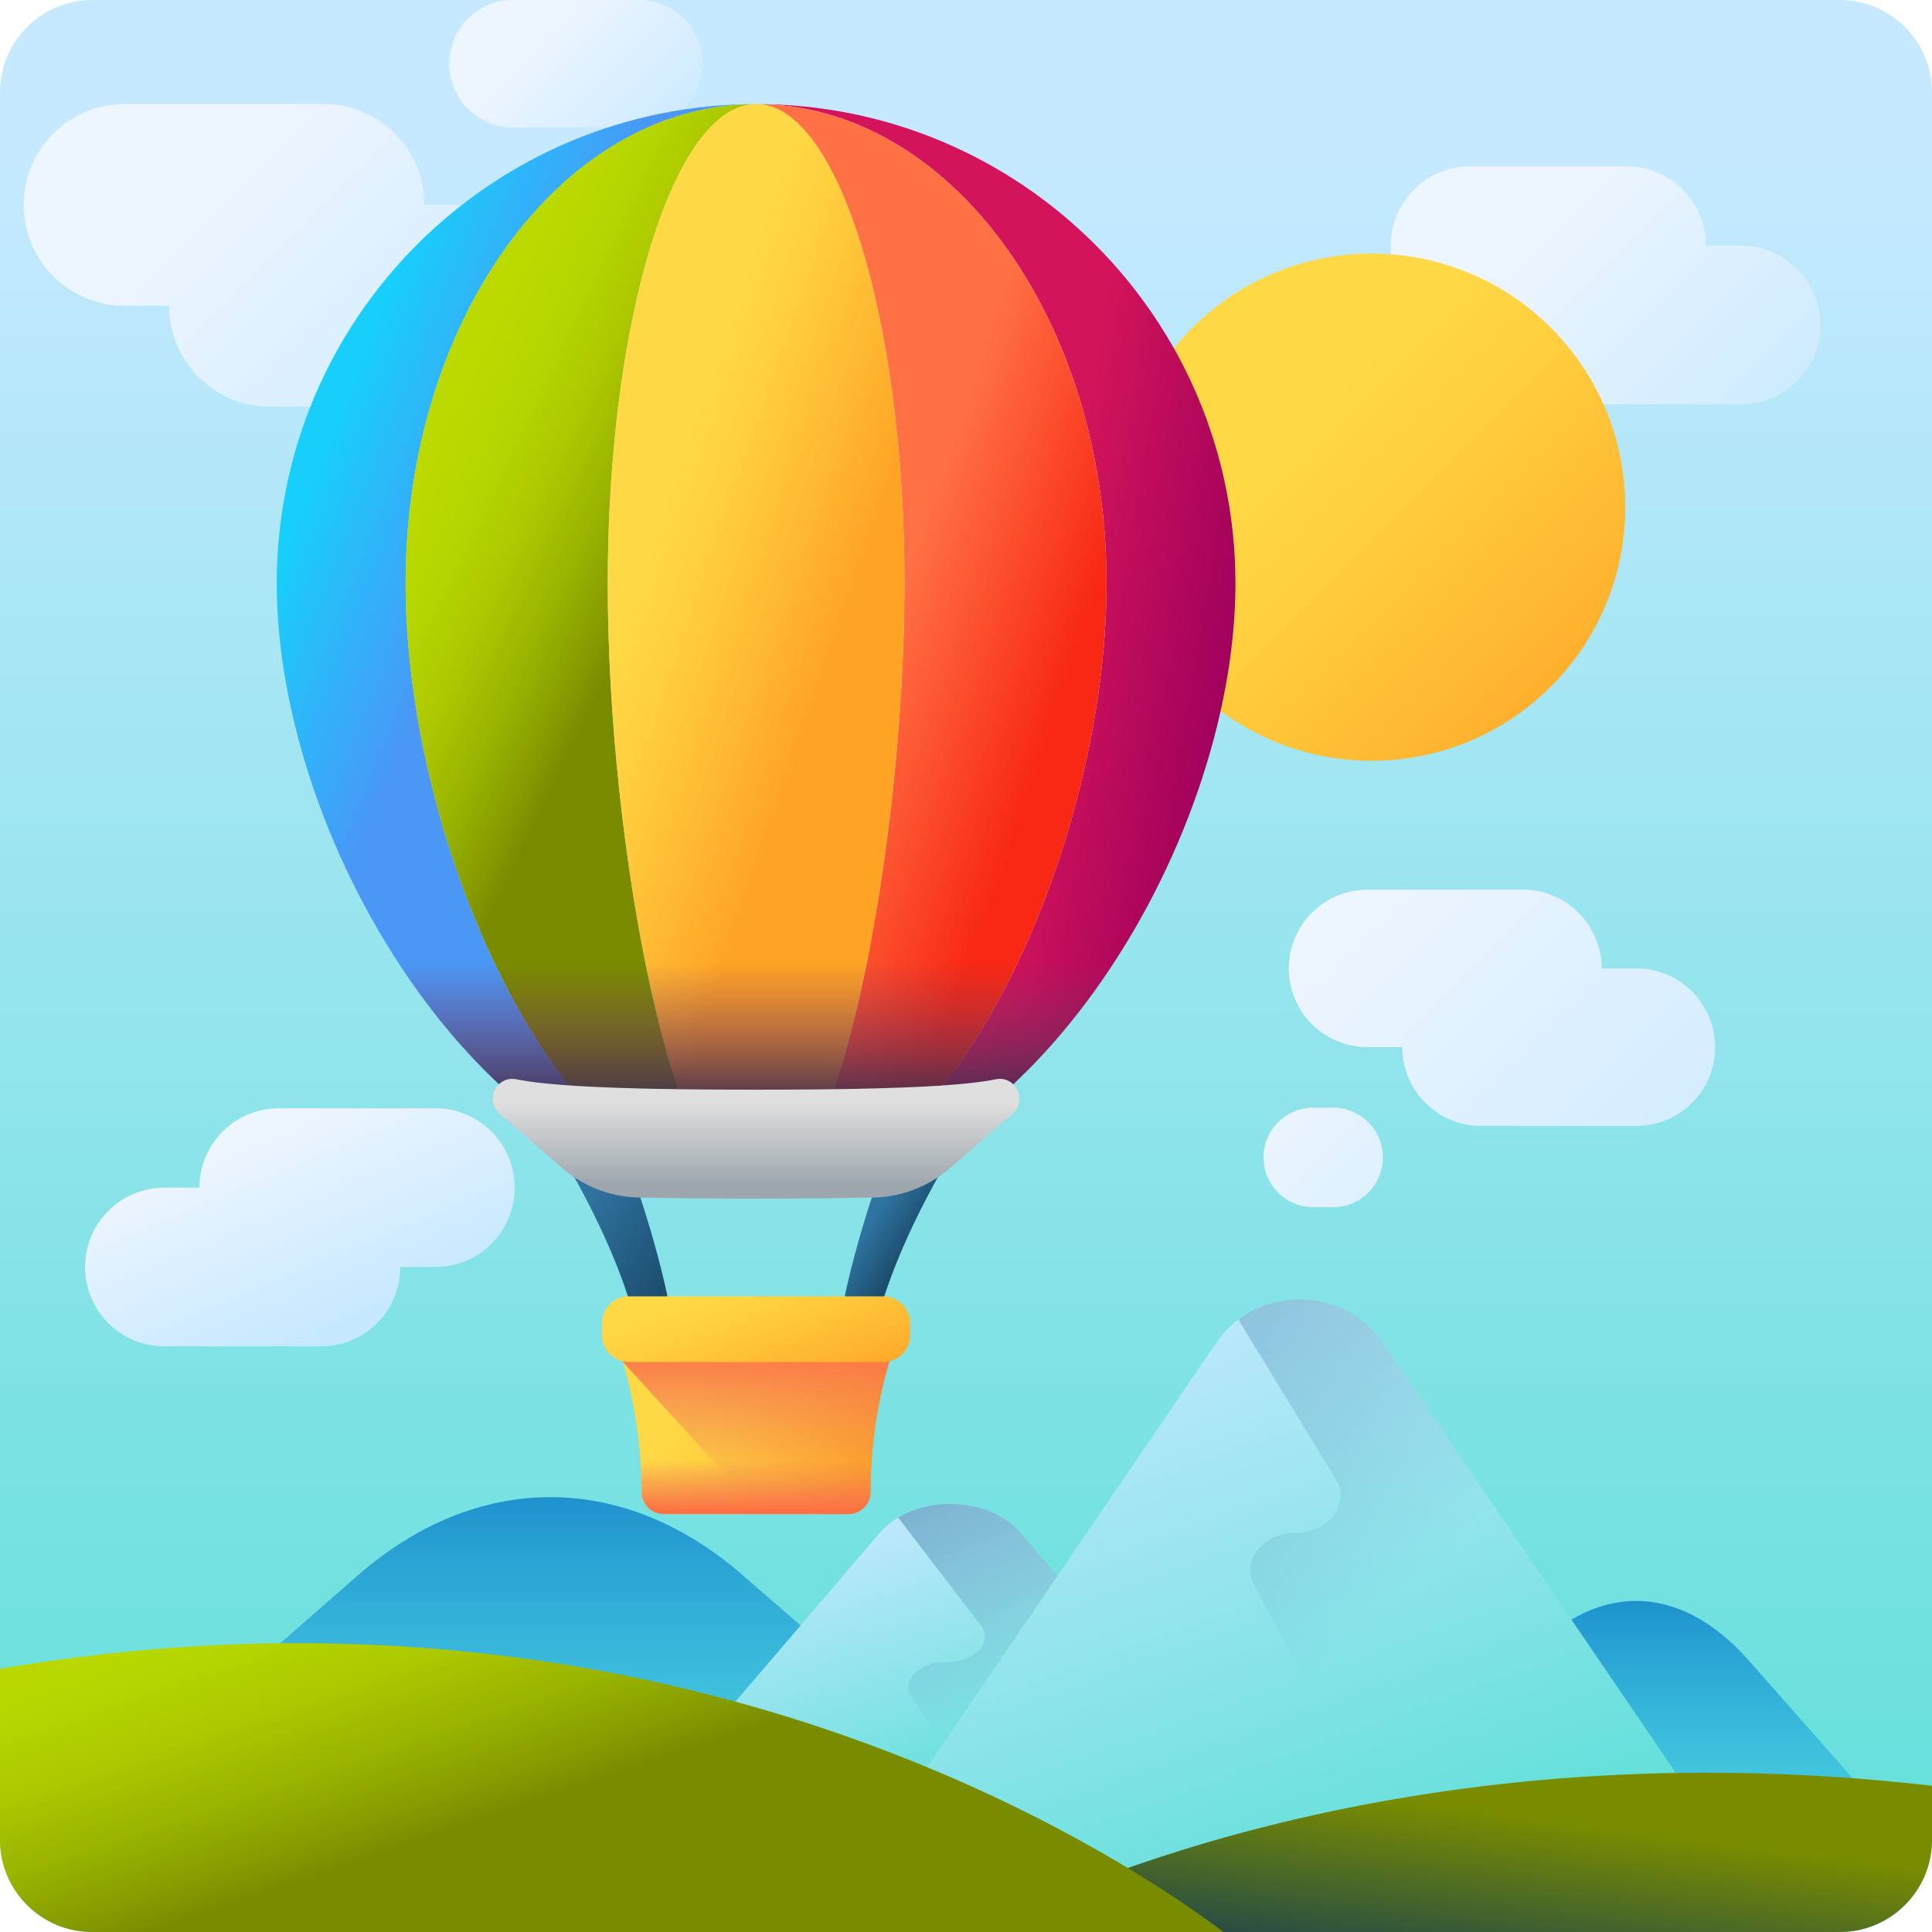

<svg id="Capa_1" enable-background="new 0 0 510 510" height="512" viewBox="0 0 510 510" width="512" xmlns="http://www.w3.org/2000/svg" xmlns:xlink="http://www.w3.org/1999/xlink"><linearGradient id="lg1"><stop offset="0" stop-color="#c7e9ff"/><stop offset=".356" stop-color="#a3e6f2"/><stop offset="1" stop-color="#65e0db"/></linearGradient><linearGradient id="SVGID_1_" gradientUnits="userSpaceOnUse" x1="255" x2="255" xlink:href="#lg1" y1="34.721" y2="483.763"/><linearGradient id="lg2"><stop offset="0" stop-color="#18cefb" stop-opacity="0"/><stop offset="1" stop-color="#0469bb"/></linearGradient><linearGradient id="SVGID_2_" gradientUnits="userSpaceOnUse" x1="424.116" x2="424.116" xlink:href="#lg2" y1="524.251" y2="396.946"/><linearGradient id="SVGID_3_" gradientUnits="userSpaceOnUse" x1="154.213" x2="154.213" xlink:href="#lg2" y1="528.718" y2="361.507"/><linearGradient id="SVGID_4_" gradientUnits="userSpaceOnUse" x1="216.46" x2="240.46" xlink:href="#lg1" y1="400.434" y2="476.934"/><linearGradient id="lg3"><stop offset="0" stop-color="#2f73a0" stop-opacity="0"/><stop offset="1" stop-color="#2f73a0"/></linearGradient><linearGradient id="SVGID_5_" gradientUnits="userSpaceOnUse" x1="274.579" x2="226.579" xlink:href="#lg3" y1="446.565" y2="332.065"/><linearGradient id="SVGID_6_" gradientUnits="userSpaceOnUse" x1="282.537" x2="339.537" xlink:href="#lg1" y1="341.194" y2="500.194"/><linearGradient id="SVGID_7_" gradientUnits="userSpaceOnUse" x1="354.049" x2="172.549" xlink:href="#lg3" y1="434.82" y2="245.32"/><linearGradient id="SVGID_8_" gradientUnits="userSpaceOnUse" x1="386.718" x2="380.628" y1="477.435" y2="523.867"><stop offset="0" stop-color="#798c00"/><stop offset="1" stop-color="#1b444f"/></linearGradient><linearGradient id="lg4"><stop offset="0" stop-color="#bada00"/><stop offset=".219" stop-color="#b6d600"/><stop offset=".45" stop-color="#acc900"/><stop offset=".687" stop-color="#9ab400"/><stop offset=".927" stop-color="#829700"/><stop offset="1" stop-color="#798c00"/></linearGradient><linearGradient id="SVGID_9_" gradientUnits="userSpaceOnUse" x1="125.008" x2="152.008" xlink:href="#lg4" y1="392.442" y2="471.942"/><linearGradient id="lg5"><stop offset="0" stop-color="#edf5ff"/><stop offset="1" stop-color="#c7e9ff"/></linearGradient><linearGradient id="SVGID_10_" gradientUnits="userSpaceOnUse" x1="56.603" x2="143.055" xlink:href="#lg5" y1="45.69" y2="132.142"/><linearGradient id="SVGID_11_" gradientUnits="userSpaceOnUse" x1="142.915" x2="179.119" xlink:href="#lg5" y1="7.722" y2="43.926"/><linearGradient id="SVGID_12_" gradientTransform="matrix(-1 0 0 -1 722.242 559.236)" gradientUnits="userSpaceOnUse" x1="359.411" x2="249.754" xlink:href="#lg5" y1="326.85" y2="217.194"/><linearGradient id="SVGID_13_" gradientTransform="matrix(-1 0 0 -1 722.242 559.236)" gradientUnits="userSpaceOnUse" x1="389.52" x2="315.79" xlink:href="#lg5" y1="270.267" y2="196.537"/><linearGradient id="SVGID_14_" gradientUnits="userSpaceOnUse" x1="406.736" x2="474.744" xlink:href="#lg5" y1="58.222" y2="126.23"/><linearGradient id="SVGID_15_" gradientUnits="userSpaceOnUse" x1="68.533" x2="89.866" xlink:href="#lg5" y1="299.07" y2="349.07"/><linearGradient id="lg6"><stop offset="0" stop-color="#ffd945"/><stop offset=".304" stop-color="#ffcd3e"/><stop offset=".856" stop-color="#ffad2b"/><stop offset="1" stop-color="#ffa325"/></linearGradient><linearGradient id="SVGID_16_" gradientUnits="userSpaceOnUse" x1="340.752" x2="425.638" xlink:href="#lg6" y1="112.552" y2="197.438"/><linearGradient id="lg7"><stop offset="0" stop-color="#2f73a0"/><stop offset="1" stop-color="#174461"/></linearGradient><linearGradient id="SVGID_17_" gradientUnits="userSpaceOnUse" x1="230.327" x2="242.918" xlink:href="#lg7" y1="322.084" y2="329.966"/><linearGradient id="SVGID_18_" gradientUnits="userSpaceOnUse" x1="154.012" x2="186.563" xlink:href="#lg7" y1="318.05" y2="338.427"/><linearGradient id="SVGID_19_" gradientUnits="userSpaceOnUse" x1="82.165" x2="126.931" y1="128.128" y2="146.034"><stop offset="0" stop-color="#18cefb"/><stop offset="1" stop-color="#4a97f6"/></linearGradient><linearGradient id="SVGID_20_" gradientUnits="userSpaceOnUse" x1="273.865" x2="324.842" y1="183.601" y2="192.227"><stop offset="0" stop-color="#d3145a"/><stop offset="1" stop-color="#9d005d"/></linearGradient><linearGradient id="SVGID_21_" gradientUnits="userSpaceOnUse" x1="108.567" x2="168.955" xlink:href="#lg4" y1="130.641" y2="159.659"/><linearGradient id="SVGID_22_" gradientUnits="userSpaceOnUse" x1="229.988" x2="276.259" y1="180.315" y2="196.001"><stop offset="0" stop-color="#ff7044"/><stop offset="1" stop-color="#f82814"/></linearGradient><linearGradient id="SVGID_23_" gradientUnits="userSpaceOnUse" x1="165.468" x2="218.013" xlink:href="#lg6" y1="160.089" y2="178.127"/><linearGradient id="SVGID_24_" gradientUnits="userSpaceOnUse" x1="199.59" x2="199.59" y1="254" y2="293.029"><stop offset="0" stop-color="#843561" stop-opacity="0"/><stop offset=".216" stop-color="#7a345e" stop-opacity=".216"/><stop offset=".578" stop-color="#603257" stop-opacity=".578"/><stop offset="1" stop-color="#3a2f4d"/></linearGradient><linearGradient id="SVGID_25_" gradientUnits="userSpaceOnUse" x1="199.59" x2="199.59" y1="291" y2="313.123"><stop offset="0" stop-color="#dfdfdf"/><stop offset="1" stop-color="#9da6ac"/></linearGradient><linearGradient id="SVGID_26_" gradientUnits="userSpaceOnUse" x1="185.005" x2="228.791" xlink:href="#lg6" y1="362.391" y2="389.802"/><linearGradient id="lg8"><stop offset="0" stop-color="#e87264" stop-opacity="0"/><stop offset=".652" stop-color="#f67150" stop-opacity=".652"/><stop offset="1" stop-color="#ff7044"/></linearGradient><linearGradient id="SVGID_27_" gradientUnits="userSpaceOnUse" x1="199.59" x2="199.59" xlink:href="#lg8" y1="385.5" y2="399.037"/><linearGradient id="SVGID_28_" gradientUnits="userSpaceOnUse" x1="199.591" x2="199.591" xlink:href="#lg8" y1="391.175" y2="353.959"/><linearGradient id="SVGID_29_" gradientUnits="userSpaceOnUse" x1="194.86" x2="207.392" xlink:href="#lg6" y1="337.438" y2="373.029"/><g><g><path d="m485.638 510h-461.276c-13.455 0-24.362-10.907-24.362-24.362v-461.276c0-13.455 10.907-24.362 24.362-24.362h461.275c13.456 0 24.363 10.907 24.363 24.362v461.275c0 13.456-10.907 24.363-24.362 24.363z" fill="url(#SVGID_1_)"/></g><g><g><path d="m485.638 510c10.843 0 20.027-7.086 23.186-16.878-.615-1.524-1.5-2.998-2.701-4.36l-44.54-50.484c-18.5-20.969-41.124-20.89-59.588.208l-62.587 71.514z" fill="url(#SVGID_2_)"/><path d="m7.828 491.581c-2.292 2.003-3.601 4.473-4.087 7.024 4.313 6.844 11.934 11.395 20.621 11.395h280.323l-108.877-94.396c-31.471-27.285-69.956-27.182-101.365.27z" fill="url(#SVGID_3_)"/><g><path d="m269.492 404.723c-8.81-10.298-28.508-10.298-37.319 0l-90.068 105.277h217.456z" fill="url(#SVGID_4_)"/><path d="m269.492 404.723c-7.413-8.665-22.534-10.037-32.392-4.12l21.83 28.488c3.385 4.417-1.506 9.627-9.038 9.627-7.318 0-12.215 4.943-9.249 9.335l18.324 27.13c3.453 5.112-2.248 10.866-10.766 10.866-8.5 0-14.2 5.731-10.783 10.84l8.768 13.11h113.373z" fill="url(#SVGID_5_)"/></g><g><path d="m365.01 354.414c-10.367-15.219-33.548-15.219-43.915 0l-105.99 155.586h255.895z" fill="url(#SVGID_6_)"/><path d="m365.01 354.414c-8.723-12.806-26.517-14.833-38.118-6.088l25.689 42.102c3.983 6.528-1.772 14.228-10.635 14.228-8.611 0-14.374 7.305-10.883 13.795l21.563 40.094c4.063 7.555-2.645 16.059-12.669 16.059-10.002 0-16.71 8.47-12.689 16.021l10.318 19.375h133.414z" fill="url(#SVGID_7_)"/></g></g><path d="m510 471.401c-134.966-15.564-227.561 25.911-252.123 38.599h227.76c13.456 0 24.363-10.907 24.363-24.362z" fill="url(#SVGID_8_)"/><path d="m0 440.534v45.104c0 13.455 10.907 24.362 24.362 24.362h298.605c-24.241-18.321-144.392-100.028-322.967-69.466z" fill="url(#SVGID_9_)"/></g><g><path d="m123.778 54.103h-11.748c0-14.706-11.922-26.627-26.627-26.627h-52.52c-14.706 0-26.627 11.922-26.627 26.627s11.922 26.627 26.627 26.627h11.747c0 14.706 11.922 26.627 26.627 26.627h52.52c14.706 0 26.627-11.922 26.627-26.627.002-14.705-11.92-26.627-26.626-26.627z" fill="url(#SVGID_10_)"/><path d="m168.603 33.642h-33.178c-9.29 0-16.821-7.531-16.821-16.821 0-9.29 7.531-16.821 16.821-16.821h33.178c9.29 0 16.821 7.531 16.821 16.821 0 9.29-7.531 16.821-16.821 16.821z" fill="url(#SVGID_11_)"/></g><g><path d="m361.005 276.433h9.171c0 11.48 9.307 20.787 20.787 20.787h41c11.48 0 20.787-9.307 20.787-20.787s-9.307-20.787-20.787-20.787h-9.171c0-11.48-9.307-20.787-20.787-20.787h-41c-11.48 0-20.787 9.307-20.787 20.787.001 11.48 9.307 20.787 20.787 20.787z" fill="url(#SVGID_12_)"/><path d="m346.667 292.406h5.246c7.252 0 13.131 5.879 13.131 13.131 0 7.252-5.879 13.131-13.131 13.131h-5.246c-7.252 0-13.131-5.879-13.131-13.131-.001-7.252 5.878-13.131 13.131-13.131z" fill="url(#SVGID_13_)"/></g><path d="m459.58 64.841h-9.242c0-11.568-9.378-20.946-20.946-20.946h-41.315c-11.568 0-20.946 9.378-20.946 20.946s9.378 20.946 20.946 20.946h9.242c0 11.568 9.378 20.946 20.946 20.946h41.315c11.568 0 20.946-9.378 20.946-20.946 0-11.568-9.378-20.946-20.946-20.946z" fill="url(#SVGID_14_)"/><path d="m114.913 334.454h-9.242c0 11.568-9.378 20.946-20.946 20.946h-41.315c-11.568 0-20.946-9.378-20.946-20.946s9.378-20.946 20.946-20.946h9.242c0-11.568 9.378-20.946 20.946-20.946h41.315c11.568 0 20.946 9.378 20.946 20.946 0 11.568-9.378 20.946-20.946 20.946z" fill="url(#SVGID_15_)"/><circle cx="362.086" cy="133.886" fill="url(#SVGID_16_)" r="66.943"/><g><g><path d="m236.761 297.711c-8.391 21.583-13.398 39.866-15.683 54.767l-.001.004c-.175 1.144-.602 2.187-1.183 3.044h4.084c3.23 0 6.37-2.157 7.039-4.924l.001-.004c3.459-14.301 11.166-31.951 24.227-52.887z" fill="url(#SVGID_17_)"/><path d="m178.102 352.482-.001-.005c-2.285-14.901-7.292-33.183-15.683-54.767h-18.485c13.061 20.936 20.768 38.586 24.227 52.887l.001.004c.669 2.766 3.809 4.924 7.039 4.924h4.084c-.58-.856-1.007-1.899-1.182-3.043z" fill="url(#SVGID_18_)"/></g><g><g><path d="m107.07 154.013c0-69.885 41.423-126.537 92.52-126.537-69.885 0-126.537 56.653-126.537 126.537s56.653 162.392 126.537 162.392c-51.098 0-92.52-92.507-92.52-162.392z" fill="url(#SVGID_19_)"/><path d="m199.59 27.476c51.098 0 92.52 56.653 92.52 126.537s-41.423 162.392-92.52 162.392c69.885 0 126.537-92.507 126.537-162.392s-56.653-126.537-126.537-126.537z" fill="url(#SVGID_20_)"/><path d="m160.424 154.013c0-69.885 17.535-126.537 39.166-126.537-51.098 0-92.52 56.653-92.52 126.537s41.423 162.392 92.52 162.392c-21.631 0-39.166-92.507-39.166-162.392z" fill="url(#SVGID_21_)"/><path d="m292.11 154.013c0-69.885-41.423-126.537-92.52-126.537 21.631 0 39.166 56.653 39.166 126.537s-17.535 162.392-39.166 162.392c51.097 0 92.52-92.507 92.52-162.392z" fill="url(#SVGID_22_)"/><path d="m238.756 154.013c0-69.885-17.535-126.537-39.166-126.537s-39.166 56.653-39.166 126.537 17.535 162.392 39.166 162.392 39.166-92.507 39.166-162.392z" fill="url(#SVGID_23_)"/></g><path d="m99.132 244.309c23.128 40.346 59.519 72.096 100.458 72.096s77.329-31.75 100.458-72.096z" fill="url(#SVGID_24_)"/><path d="m199.59 287.651c-40.968 0-55.923-1.275-63.261-2.747-5.26-1.056-8.488 5.585-4.437 9.102l16.469 14.295c5.647 4.901 12.832 7.681 20.308 7.82 10.107.188 20.431.284 30.92.284 10.49 0 20.814-.097 30.92-.284 7.476-.139 14.661-2.919 20.308-7.82l16.469-14.295c4.052-3.517.824-10.158-4.436-9.102-7.337 1.472-22.292 2.747-63.26 2.747z" fill="url(#SVGID_25_)"/></g><g><path d="m161.533 350.872c5.165 13.647 7.82 28.23 7.82 42.95v.005c0 3.23 2.618 5.848 5.848 5.848h48.779c3.23 0 5.848-2.618 5.848-5.848v-.005c0-14.721 2.655-29.303 7.82-42.95z" fill="url(#SVGID_26_)"/><path d="m168.385 378.527c.638 5.06.967 10.168.967 15.295v.005c0 3.23 2.618 5.848 5.848 5.848h48.779c3.23 0 5.848-2.618 5.848-5.848v-.005c0-5.127.33-10.236.967-15.295z" fill="url(#SVGID_27_)"/><path d="m237.643 350.875c-5.159 13.647-7.819 28.225-7.819 42.952 0 3.23-2.618 5.848-5.848 5.848h-20.306c-1.643 0-3.21-.691-4.318-1.905l-34.914-38.236c-.86-2.919-1.82-5.809-2.899-8.658h76.104z" fill="url(#SVGID_28_)"/><path d="m233.209 359.537h-67.237c-3.888 0-7.04-3.152-7.04-7.04v-3.25c0-3.888 3.152-7.04 7.04-7.04h67.237c3.888 0 7.04 3.152 7.04 7.04v3.25c0 3.888-3.152 7.04-7.04 7.04z" fill="url(#SVGID_29_)"/></g></g></g></svg>